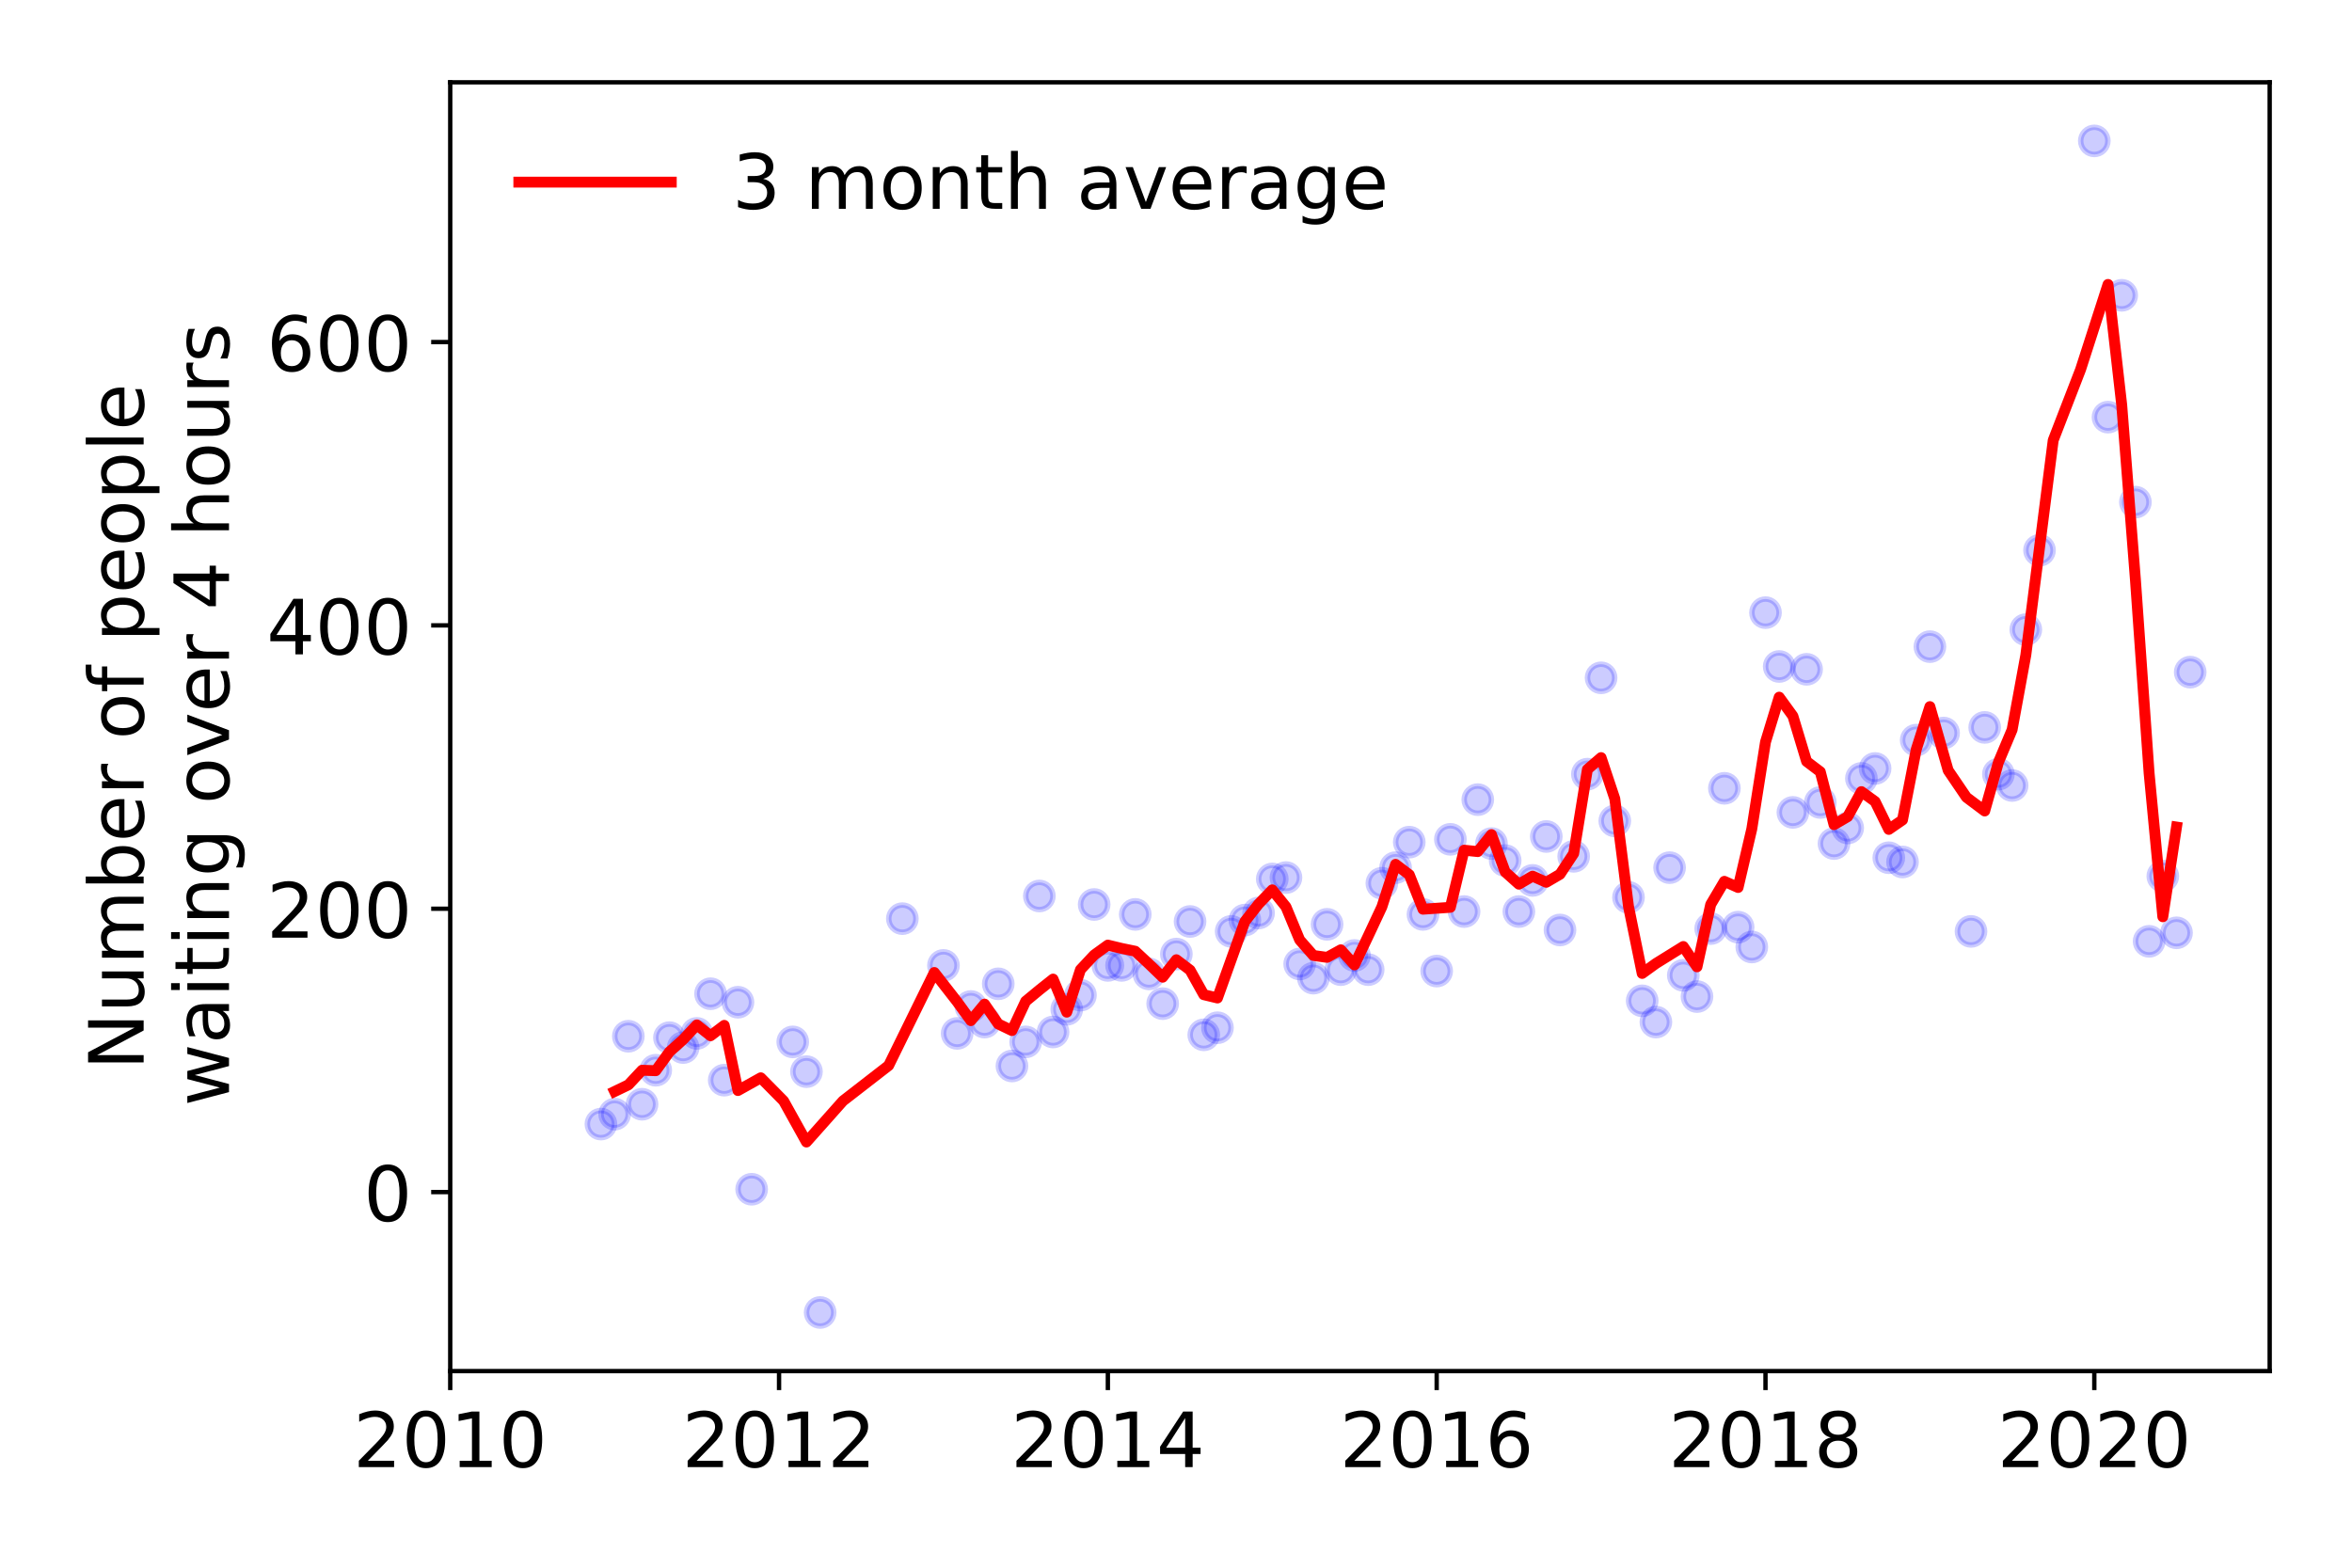 <?xml version="1.0" encoding="utf-8" standalone="no"?>
<!DOCTYPE svg PUBLIC "-//W3C//DTD SVG 1.1//EN"
  "http://www.w3.org/Graphics/SVG/1.1/DTD/svg11.dtd">
<!-- Created with matplotlib (https://matplotlib.org/) -->
<svg height="288pt" version="1.1" viewBox="0 0 432 288" width="432pt" xmlns="http://www.w3.org/2000/svg" xmlns:xlink="http://www.w3.org/1999/xlink">
 <defs>
  <style type="text/css">
*{stroke-linecap:butt;stroke-linejoin:round;}
  </style>
 </defs>
 <g id="figure_1">
  <g id="patch_1">
   <path d="M 0 288 
L 432 288 
L 432 0 
L 0 0 
z
" style="fill:#ffffff;"/>
  </g>
  <g id="axes_1">
   <g id="patch_2">
    <path d="M 82.695 251.88 
L 416.88 251.88 
L 416.88 15.12 
L 82.695 15.12 
z
" style="fill:#ffffff;"/>
   </g>
   <g id="matplotlib.axis_1">
    <g id="xtick_1">
     <g id="line2d_1">
      <defs>
       <path d="M 0 0 
L 0 3.5 
" id="m45a07700ec" style="stroke:#000000;stroke-width:0.8;"/>
      </defs>
      <g>
       <use style="stroke:#000000;stroke-width:0.8;" x="82.695" xlink:href="#m45a07700ec" y="251.88"/>
      </g>
     </g>
     <g id="text_1">
      <!-- 2010 -->
      <defs>
       <path d="M 19.188 8.297 
L 53.609 8.297 
L 53.609 0 
L 7.328 0 
L 7.328 8.297 
Q 12.938 14.109 22.625 23.891 
Q 32.328 33.688 34.812 36.531 
Q 39.547 41.844 41.422 45.531 
Q 43.312 49.219 43.312 52.781 
Q 43.312 58.594 39.234 62.25 
Q 35.156 65.922 28.609 65.922 
Q 23.969 65.922 18.812 64.312 
Q 13.672 62.703 7.812 59.422 
L 7.812 69.391 
Q 13.766 71.781 18.938 73 
Q 24.125 74.219 28.422 74.219 
Q 39.75 74.219 46.484 68.547 
Q 53.219 62.891 53.219 53.422 
Q 53.219 48.922 51.531 44.891 
Q 49.859 40.875 45.406 35.406 
Q 44.188 33.984 37.641 27.219 
Q 31.109 20.453 19.188 8.297 
z
" id="DejaVuSans-50"/>
       <path d="M 31.781 66.406 
Q 24.172 66.406 20.328 58.906 
Q 16.5 51.422 16.5 36.375 
Q 16.5 21.391 20.328 13.891 
Q 24.172 6.391 31.781 6.391 
Q 39.453 6.391 43.281 13.891 
Q 47.125 21.391 47.125 36.375 
Q 47.125 51.422 43.281 58.906 
Q 39.453 66.406 31.781 66.406 
z
M 31.781 74.219 
Q 44.047 74.219 50.516 64.516 
Q 56.984 54.828 56.984 36.375 
Q 56.984 17.969 50.516 8.266 
Q 44.047 -1.422 31.781 -1.422 
Q 19.531 -1.422 13.062 8.266 
Q 6.594 17.969 6.594 36.375 
Q 6.594 54.828 13.062 64.516 
Q 19.531 74.219 31.781 74.219 
z
" id="DejaVuSans-48"/>
       <path d="M 12.406 8.297 
L 28.516 8.297 
L 28.516 63.922 
L 10.984 60.406 
L 10.984 69.391 
L 28.422 72.906 
L 38.281 72.906 
L 38.281 8.297 
L 54.391 8.297 
L 54.391 0 
L 12.406 0 
z
" id="DejaVuSans-49"/>
      </defs>
      <g transform="translate(64.88 269.518)scale(0.14 -0.14)">
       <use xlink:href="#DejaVuSans-50"/>
       <use x="63.623" xlink:href="#DejaVuSans-48"/>
       <use x="127.246" xlink:href="#DejaVuSans-49"/>
       <use x="190.869" xlink:href="#DejaVuSans-48"/>
      </g>
     </g>
    </g>
    <g id="xtick_2">
     <g id="line2d_2">
      <g>
       <use style="stroke:#000000;stroke-width:0.8;" x="143.09" xlink:href="#m45a07700ec" y="251.88"/>
      </g>
     </g>
     <g id="text_2">
      <!-- 2012 -->
      <g transform="translate(125.275 269.518)scale(0.14 -0.14)">
       <use xlink:href="#DejaVuSans-50"/>
       <use x="63.623" xlink:href="#DejaVuSans-48"/>
       <use x="127.246" xlink:href="#DejaVuSans-49"/>
       <use x="190.869" xlink:href="#DejaVuSans-50"/>
      </g>
     </g>
    </g>
    <g id="xtick_3">
     <g id="line2d_3">
      <g>
       <use style="stroke:#000000;stroke-width:0.8;" x="203.485" xlink:href="#m45a07700ec" y="251.88"/>
      </g>
     </g>
     <g id="text_3">
      <!-- 2014 -->
      <defs>
       <path d="M 37.797 64.312 
L 12.891 25.391 
L 37.797 25.391 
z
M 35.203 72.906 
L 47.609 72.906 
L 47.609 25.391 
L 58.016 25.391 
L 58.016 17.188 
L 47.609 17.188 
L 47.609 0 
L 37.797 0 
L 37.797 17.188 
L 4.891 17.188 
L 4.891 26.703 
z
" id="DejaVuSans-52"/>
      </defs>
      <g transform="translate(185.67 269.518)scale(0.14 -0.14)">
       <use xlink:href="#DejaVuSans-50"/>
       <use x="63.623" xlink:href="#DejaVuSans-48"/>
       <use x="127.246" xlink:href="#DejaVuSans-49"/>
       <use x="190.869" xlink:href="#DejaVuSans-52"/>
      </g>
     </g>
    </g>
    <g id="xtick_4">
     <g id="line2d_4">
      <g>
       <use style="stroke:#000000;stroke-width:0.8;" x="263.88" xlink:href="#m45a07700ec" y="251.88"/>
      </g>
     </g>
     <g id="text_4">
      <!-- 2016 -->
      <defs>
       <path d="M 33.016 40.375 
Q 26.375 40.375 22.484 35.828 
Q 18.609 31.297 18.609 23.391 
Q 18.609 15.531 22.484 10.953 
Q 26.375 6.391 33.016 6.391 
Q 39.656 6.391 43.531 10.953 
Q 47.406 15.531 47.406 23.391 
Q 47.406 31.297 43.531 35.828 
Q 39.656 40.375 33.016 40.375 
z
M 52.594 71.297 
L 52.594 62.312 
Q 48.875 64.062 45.094 64.984 
Q 41.312 65.922 37.594 65.922 
Q 27.828 65.922 22.672 59.328 
Q 17.531 52.734 16.797 39.406 
Q 19.672 43.656 24.016 45.922 
Q 28.375 48.188 33.594 48.188 
Q 44.578 48.188 50.953 41.516 
Q 57.328 34.859 57.328 23.391 
Q 57.328 12.156 50.688 5.359 
Q 44.047 -1.422 33.016 -1.422 
Q 20.359 -1.422 13.672 8.266 
Q 6.984 17.969 6.984 36.375 
Q 6.984 53.656 15.188 63.938 
Q 23.391 74.219 37.203 74.219 
Q 40.922 74.219 44.703 73.484 
Q 48.484 72.75 52.594 71.297 
z
" id="DejaVuSans-54"/>
      </defs>
      <g transform="translate(246.065 269.518)scale(0.14 -0.14)">
       <use xlink:href="#DejaVuSans-50"/>
       <use x="63.623" xlink:href="#DejaVuSans-48"/>
       <use x="127.246" xlink:href="#DejaVuSans-49"/>
       <use x="190.869" xlink:href="#DejaVuSans-54"/>
      </g>
     </g>
    </g>
    <g id="xtick_5">
     <g id="line2d_5">
      <g>
       <use style="stroke:#000000;stroke-width:0.8;" x="324.275" xlink:href="#m45a07700ec" y="251.88"/>
      </g>
     </g>
     <g id="text_5">
      <!-- 2018 -->
      <defs>
       <path d="M 31.781 34.625 
Q 24.75 34.625 20.719 30.859 
Q 16.703 27.094 16.703 20.516 
Q 16.703 13.922 20.719 10.156 
Q 24.75 6.391 31.781 6.391 
Q 38.812 6.391 42.859 10.172 
Q 46.922 13.969 46.922 20.516 
Q 46.922 27.094 42.891 30.859 
Q 38.875 34.625 31.781 34.625 
z
M 21.922 38.812 
Q 15.578 40.375 12.031 44.719 
Q 8.5 49.078 8.5 55.328 
Q 8.5 64.062 14.719 69.141 
Q 20.953 74.219 31.781 74.219 
Q 42.672 74.219 48.875 69.141 
Q 55.078 64.062 55.078 55.328 
Q 55.078 49.078 51.531 44.719 
Q 48 40.375 41.703 38.812 
Q 48.828 37.156 52.797 32.312 
Q 56.781 27.484 56.781 20.516 
Q 56.781 9.906 50.312 4.234 
Q 43.844 -1.422 31.781 -1.422 
Q 19.734 -1.422 13.25 4.234 
Q 6.781 9.906 6.781 20.516 
Q 6.781 27.484 10.781 32.312 
Q 14.797 37.156 21.922 38.812 
z
M 18.312 54.391 
Q 18.312 48.734 21.844 45.562 
Q 25.391 42.391 31.781 42.391 
Q 38.141 42.391 41.719 45.562 
Q 45.312 48.734 45.312 54.391 
Q 45.312 60.062 41.719 63.234 
Q 38.141 66.406 31.781 66.406 
Q 25.391 66.406 21.844 63.234 
Q 18.312 60.062 18.312 54.391 
z
" id="DejaVuSans-56"/>
      </defs>
      <g transform="translate(306.46 269.518)scale(0.14 -0.14)">
       <use xlink:href="#DejaVuSans-50"/>
       <use x="63.623" xlink:href="#DejaVuSans-48"/>
       <use x="127.246" xlink:href="#DejaVuSans-49"/>
       <use x="190.869" xlink:href="#DejaVuSans-56"/>
      </g>
     </g>
    </g>
    <g id="xtick_6">
     <g id="line2d_6">
      <g>
       <use style="stroke:#000000;stroke-width:0.8;" x="384.669" xlink:href="#m45a07700ec" y="251.88"/>
      </g>
     </g>
     <g id="text_6">
      <!-- 2020 -->
      <g transform="translate(366.854 269.518)scale(0.14 -0.14)">
       <use xlink:href="#DejaVuSans-50"/>
       <use x="63.623" xlink:href="#DejaVuSans-48"/>
       <use x="127.246" xlink:href="#DejaVuSans-50"/>
       <use x="190.869" xlink:href="#DejaVuSans-48"/>
      </g>
     </g>
    </g>
   </g>
   <g id="matplotlib.axis_2">
    <g id="ytick_1">
     <g id="line2d_7">
      <defs>
       <path d="M 0 0 
L -3.5 0 
" id="mf2aa84712b" style="stroke:#000000;stroke-width:0.8;"/>
      </defs>
      <g>
       <use style="stroke:#000000;stroke-width:0.8;" x="82.695" xlink:href="#mf2aa84712b" y="218.996"/>
      </g>
     </g>
     <g id="text_7">
      <!-- 0 -->
      <g transform="translate(66.787 224.315)scale(0.14 -0.14)">
       <use xlink:href="#DejaVuSans-48"/>
      </g>
     </g>
    </g>
    <g id="ytick_2">
     <g id="line2d_8">
      <g>
       <use style="stroke:#000000;stroke-width:0.8;" x="82.695" xlink:href="#mf2aa84712b" y="166.944"/>
      </g>
     </g>
     <g id="text_8">
      <!-- 200 -->
      <g transform="translate(48.972 172.263)scale(0.14 -0.14)">
       <use xlink:href="#DejaVuSans-50"/>
       <use x="63.623" xlink:href="#DejaVuSans-48"/>
       <use x="127.246" xlink:href="#DejaVuSans-48"/>
      </g>
     </g>
    </g>
    <g id="ytick_3">
     <g id="line2d_9">
      <g>
       <use style="stroke:#000000;stroke-width:0.8;" x="82.695" xlink:href="#mf2aa84712b" y="114.891"/>
      </g>
     </g>
     <g id="text_9">
      <!-- 400 -->
      <g transform="translate(48.972 120.21)scale(0.14 -0.14)">
       <use xlink:href="#DejaVuSans-52"/>
       <use x="63.623" xlink:href="#DejaVuSans-48"/>
       <use x="127.246" xlink:href="#DejaVuSans-48"/>
      </g>
     </g>
    </g>
    <g id="ytick_4">
     <g id="line2d_10">
      <g>
       <use style="stroke:#000000;stroke-width:0.8;" x="82.695" xlink:href="#mf2aa84712b" y="62.839"/>
      </g>
     </g>
     <g id="text_10">
      <!-- 600 -->
      <g transform="translate(48.972 68.158)scale(0.14 -0.14)">
       <use xlink:href="#DejaVuSans-54"/>
       <use x="63.623" xlink:href="#DejaVuSans-48"/>
       <use x="127.246" xlink:href="#DejaVuSans-48"/>
      </g>
     </g>
    </g>
    <g id="text_11">
     <!-- Number of people -->
     <defs>
      <path d="M 9.812 72.906 
L 23.094 72.906 
L 55.422 11.922 
L 55.422 72.906 
L 64.984 72.906 
L 64.984 0 
L 51.703 0 
L 19.391 60.984 
L 19.391 0 
L 9.812 0 
z
" id="DejaVuSans-78"/>
      <path d="M 8.5 21.578 
L 8.5 54.688 
L 17.484 54.688 
L 17.484 21.922 
Q 17.484 14.156 20.5 10.266 
Q 23.531 6.391 29.594 6.391 
Q 36.859 6.391 41.078 11.031 
Q 45.312 15.672 45.312 23.688 
L 45.312 54.688 
L 54.297 54.688 
L 54.297 0 
L 45.312 0 
L 45.312 8.406 
Q 42.047 3.422 37.719 1 
Q 33.406 -1.422 27.688 -1.422 
Q 18.266 -1.422 13.375 4.438 
Q 8.5 10.297 8.5 21.578 
z
M 31.109 56 
z
" id="DejaVuSans-117"/>
      <path d="M 52 44.188 
Q 55.375 50.25 60.062 53.125 
Q 64.75 56 71.094 56 
Q 79.641 56 84.281 50.016 
Q 88.922 44.047 88.922 33.016 
L 88.922 0 
L 79.891 0 
L 79.891 32.719 
Q 79.891 40.578 77.094 44.375 
Q 74.312 48.188 68.609 48.188 
Q 61.625 48.188 57.562 43.547 
Q 53.516 38.922 53.516 30.906 
L 53.516 0 
L 44.484 0 
L 44.484 32.719 
Q 44.484 40.625 41.703 44.406 
Q 38.922 48.188 33.109 48.188 
Q 26.219 48.188 22.156 43.531 
Q 18.109 38.875 18.109 30.906 
L 18.109 0 
L 9.078 0 
L 9.078 54.688 
L 18.109 54.688 
L 18.109 46.188 
Q 21.188 51.219 25.484 53.609 
Q 29.781 56 35.688 56 
Q 41.656 56 45.828 52.969 
Q 50 49.953 52 44.188 
z
" id="DejaVuSans-109"/>
      <path d="M 48.688 27.297 
Q 48.688 37.203 44.609 42.844 
Q 40.531 48.484 33.406 48.484 
Q 26.266 48.484 22.188 42.844 
Q 18.109 37.203 18.109 27.297 
Q 18.109 17.391 22.188 11.75 
Q 26.266 6.109 33.406 6.109 
Q 40.531 6.109 44.609 11.75 
Q 48.688 17.391 48.688 27.297 
z
M 18.109 46.391 
Q 20.953 51.266 25.266 53.625 
Q 29.594 56 35.594 56 
Q 45.562 56 51.781 48.094 
Q 58.016 40.188 58.016 27.297 
Q 58.016 14.406 51.781 6.484 
Q 45.562 -1.422 35.594 -1.422 
Q 29.594 -1.422 25.266 0.953 
Q 20.953 3.328 18.109 8.203 
L 18.109 0 
L 9.078 0 
L 9.078 75.984 
L 18.109 75.984 
z
" id="DejaVuSans-98"/>
      <path d="M 56.203 29.594 
L 56.203 25.203 
L 14.891 25.203 
Q 15.484 15.922 20.484 11.062 
Q 25.484 6.203 34.422 6.203 
Q 39.594 6.203 44.453 7.469 
Q 49.312 8.734 54.109 11.281 
L 54.109 2.781 
Q 49.266 0.734 44.188 -0.344 
Q 39.109 -1.422 33.891 -1.422 
Q 20.797 -1.422 13.156 6.188 
Q 5.516 13.812 5.516 26.812 
Q 5.516 40.234 12.766 48.109 
Q 20.016 56 32.328 56 
Q 43.359 56 49.781 48.891 
Q 56.203 41.797 56.203 29.594 
z
M 47.219 32.234 
Q 47.125 39.594 43.094 43.984 
Q 39.062 48.391 32.422 48.391 
Q 24.906 48.391 20.391 44.141 
Q 15.875 39.891 15.188 32.172 
z
" id="DejaVuSans-101"/>
      <path d="M 41.109 46.297 
Q 39.594 47.172 37.812 47.578 
Q 36.031 48 33.891 48 
Q 26.266 48 22.188 43.047 
Q 18.109 38.094 18.109 28.812 
L 18.109 0 
L 9.078 0 
L 9.078 54.688 
L 18.109 54.688 
L 18.109 46.188 
Q 20.953 51.172 25.484 53.578 
Q 30.031 56 36.531 56 
Q 37.453 56 38.578 55.875 
Q 39.703 55.766 41.062 55.516 
z
" id="DejaVuSans-114"/>
      <path id="DejaVuSans-32"/>
      <path d="M 30.609 48.391 
Q 23.391 48.391 19.188 42.75 
Q 14.984 37.109 14.984 27.297 
Q 14.984 17.484 19.156 11.844 
Q 23.344 6.203 30.609 6.203 
Q 37.797 6.203 41.984 11.859 
Q 46.188 17.531 46.188 27.297 
Q 46.188 37.016 41.984 42.703 
Q 37.797 48.391 30.609 48.391 
z
M 30.609 56 
Q 42.328 56 49.016 48.375 
Q 55.719 40.766 55.719 27.297 
Q 55.719 13.875 49.016 6.219 
Q 42.328 -1.422 30.609 -1.422 
Q 18.844 -1.422 12.172 6.219 
Q 5.516 13.875 5.516 27.297 
Q 5.516 40.766 12.172 48.375 
Q 18.844 56 30.609 56 
z
" id="DejaVuSans-111"/>
      <path d="M 37.109 75.984 
L 37.109 68.5 
L 28.516 68.5 
Q 23.688 68.5 21.797 66.547 
Q 19.922 64.594 19.922 59.516 
L 19.922 54.688 
L 34.719 54.688 
L 34.719 47.703 
L 19.922 47.703 
L 19.922 0 
L 10.891 0 
L 10.891 47.703 
L 2.297 47.703 
L 2.297 54.688 
L 10.891 54.688 
L 10.891 58.5 
Q 10.891 67.625 15.141 71.797 
Q 19.391 75.984 28.609 75.984 
z
" id="DejaVuSans-102"/>
      <path d="M 18.109 8.203 
L 18.109 -20.797 
L 9.078 -20.797 
L 9.078 54.688 
L 18.109 54.688 
L 18.109 46.391 
Q 20.953 51.266 25.266 53.625 
Q 29.594 56 35.594 56 
Q 45.562 56 51.781 48.094 
Q 58.016 40.188 58.016 27.297 
Q 58.016 14.406 51.781 6.484 
Q 45.562 -1.422 35.594 -1.422 
Q 29.594 -1.422 25.266 0.953 
Q 20.953 3.328 18.109 8.203 
z
M 48.688 27.297 
Q 48.688 37.203 44.609 42.844 
Q 40.531 48.484 33.406 48.484 
Q 26.266 48.484 22.188 42.844 
Q 18.109 37.203 18.109 27.297 
Q 18.109 17.391 22.188 11.75 
Q 26.266 6.109 33.406 6.109 
Q 40.531 6.109 44.609 11.75 
Q 48.688 17.391 48.688 27.297 
z
" id="DejaVuSans-112"/>
      <path d="M 9.422 75.984 
L 18.406 75.984 
L 18.406 0 
L 9.422 0 
z
" id="DejaVuSans-108"/>
     </defs>
     <g transform="translate(26.384 196.547)rotate(-90)scale(0.14 -0.14)">
      <use xlink:href="#DejaVuSans-78"/>
      <use x="74.805" xlink:href="#DejaVuSans-117"/>
      <use x="138.184" xlink:href="#DejaVuSans-109"/>
      <use x="235.596" xlink:href="#DejaVuSans-98"/>
      <use x="299.072" xlink:href="#DejaVuSans-101"/>
      <use x="360.596" xlink:href="#DejaVuSans-114"/>
      <use x="401.709" xlink:href="#DejaVuSans-32"/>
      <use x="433.496" xlink:href="#DejaVuSans-111"/>
      <use x="494.678" xlink:href="#DejaVuSans-102"/>
      <use x="529.883" xlink:href="#DejaVuSans-32"/>
      <use x="561.67" xlink:href="#DejaVuSans-112"/>
      <use x="625.146" xlink:href="#DejaVuSans-101"/>
      <use x="686.67" xlink:href="#DejaVuSans-111"/>
      <use x="747.852" xlink:href="#DejaVuSans-112"/>
      <use x="811.328" xlink:href="#DejaVuSans-108"/>
      <use x="839.111" xlink:href="#DejaVuSans-101"/>
     </g>
     <!--  waiting over 4 hours -->
     <defs>
      <path d="M 4.203 54.688 
L 13.188 54.688 
L 24.422 12.016 
L 35.594 54.688 
L 46.188 54.688 
L 57.422 12.016 
L 68.609 54.688 
L 77.594 54.688 
L 63.281 0 
L 52.688 0 
L 40.922 44.828 
L 29.109 0 
L 18.5 0 
z
" id="DejaVuSans-119"/>
      <path d="M 34.281 27.484 
Q 23.391 27.484 19.188 25 
Q 14.984 22.516 14.984 16.5 
Q 14.984 11.719 18.141 8.906 
Q 21.297 6.109 26.703 6.109 
Q 34.188 6.109 38.703 11.406 
Q 43.219 16.703 43.219 25.484 
L 43.219 27.484 
z
M 52.203 31.203 
L 52.203 0 
L 43.219 0 
L 43.219 8.297 
Q 40.141 3.328 35.547 0.953 
Q 30.953 -1.422 24.312 -1.422 
Q 15.922 -1.422 10.953 3.297 
Q 6 8.016 6 15.922 
Q 6 25.141 12.172 29.828 
Q 18.359 34.516 30.609 34.516 
L 43.219 34.516 
L 43.219 35.406 
Q 43.219 41.609 39.141 45 
Q 35.062 48.391 27.688 48.391 
Q 23 48.391 18.547 47.266 
Q 14.109 46.141 10.016 43.891 
L 10.016 52.203 
Q 14.938 54.109 19.578 55.047 
Q 24.219 56 28.609 56 
Q 40.484 56 46.344 49.844 
Q 52.203 43.703 52.203 31.203 
z
" id="DejaVuSans-97"/>
      <path d="M 9.422 54.688 
L 18.406 54.688 
L 18.406 0 
L 9.422 0 
z
M 9.422 75.984 
L 18.406 75.984 
L 18.406 64.594 
L 9.422 64.594 
z
" id="DejaVuSans-105"/>
      <path d="M 18.312 70.219 
L 18.312 54.688 
L 36.812 54.688 
L 36.812 47.703 
L 18.312 47.703 
L 18.312 18.016 
Q 18.312 11.328 20.141 9.422 
Q 21.969 7.516 27.594 7.516 
L 36.812 7.516 
L 36.812 0 
L 27.594 0 
Q 17.188 0 13.234 3.875 
Q 9.281 7.766 9.281 18.016 
L 9.281 47.703 
L 2.688 47.703 
L 2.688 54.688 
L 9.281 54.688 
L 9.281 70.219 
z
" id="DejaVuSans-116"/>
      <path d="M 54.891 33.016 
L 54.891 0 
L 45.906 0 
L 45.906 32.719 
Q 45.906 40.484 42.875 44.328 
Q 39.844 48.188 33.797 48.188 
Q 26.516 48.188 22.312 43.547 
Q 18.109 38.922 18.109 30.906 
L 18.109 0 
L 9.078 0 
L 9.078 54.688 
L 18.109 54.688 
L 18.109 46.188 
Q 21.344 51.125 25.703 53.562 
Q 30.078 56 35.797 56 
Q 45.219 56 50.047 50.172 
Q 54.891 44.344 54.891 33.016 
z
" id="DejaVuSans-110"/>
      <path d="M 45.406 27.984 
Q 45.406 37.75 41.375 43.109 
Q 37.359 48.484 30.078 48.484 
Q 22.859 48.484 18.828 43.109 
Q 14.797 37.75 14.797 27.984 
Q 14.797 18.266 18.828 12.891 
Q 22.859 7.516 30.078 7.516 
Q 37.359 7.516 41.375 12.891 
Q 45.406 18.266 45.406 27.984 
z
M 54.391 6.781 
Q 54.391 -7.172 48.188 -13.984 
Q 42 -20.797 29.203 -20.797 
Q 24.469 -20.797 20.266 -20.094 
Q 16.062 -19.391 12.109 -17.922 
L 12.109 -9.188 
Q 16.062 -11.328 19.922 -12.344 
Q 23.781 -13.375 27.781 -13.375 
Q 36.625 -13.375 41.016 -8.766 
Q 45.406 -4.156 45.406 5.172 
L 45.406 9.625 
Q 42.625 4.781 38.281 2.391 
Q 33.938 0 27.875 0 
Q 17.828 0 11.672 7.656 
Q 5.516 15.328 5.516 27.984 
Q 5.516 40.672 11.672 48.328 
Q 17.828 56 27.875 56 
Q 33.938 56 38.281 53.609 
Q 42.625 51.219 45.406 46.391 
L 45.406 54.688 
L 54.391 54.688 
z
" id="DejaVuSans-103"/>
      <path d="M 2.984 54.688 
L 12.5 54.688 
L 29.594 8.797 
L 46.688 54.688 
L 56.203 54.688 
L 35.688 0 
L 23.484 0 
z
" id="DejaVuSans-118"/>
      <path d="M 54.891 33.016 
L 54.891 0 
L 45.906 0 
L 45.906 32.719 
Q 45.906 40.484 42.875 44.328 
Q 39.844 48.188 33.797 48.188 
Q 26.516 48.188 22.312 43.547 
Q 18.109 38.922 18.109 30.906 
L 18.109 0 
L 9.078 0 
L 9.078 75.984 
L 18.109 75.984 
L 18.109 46.188 
Q 21.344 51.125 25.703 53.562 
Q 30.078 56 35.797 56 
Q 45.219 56 50.047 50.172 
Q 54.891 44.344 54.891 33.016 
z
" id="DejaVuSans-104"/>
      <path d="M 44.281 53.078 
L 44.281 44.578 
Q 40.484 46.531 36.375 47.5 
Q 32.281 48.484 27.875 48.484 
Q 21.188 48.484 17.844 46.438 
Q 14.5 44.391 14.5 40.281 
Q 14.5 37.156 16.891 35.375 
Q 19.281 33.594 26.516 31.984 
L 29.594 31.297 
Q 39.156 29.25 43.188 25.516 
Q 47.219 21.781 47.219 15.094 
Q 47.219 7.469 41.188 3.016 
Q 35.156 -1.422 24.609 -1.422 
Q 20.219 -1.422 15.453 -0.562 
Q 10.688 0.297 5.422 2 
L 5.422 11.281 
Q 10.406 8.688 15.234 7.391 
Q 20.062 6.109 24.812 6.109 
Q 31.156 6.109 34.562 8.281 
Q 37.984 10.453 37.984 14.406 
Q 37.984 18.062 35.516 20.016 
Q 33.062 21.969 24.703 23.781 
L 21.578 24.516 
Q 13.234 26.266 9.516 29.906 
Q 5.812 33.547 5.812 39.891 
Q 5.812 47.609 11.281 51.797 
Q 16.75 56 26.812 56 
Q 31.781 56 36.172 55.266 
Q 40.578 54.547 44.281 53.078 
z
" id="DejaVuSans-115"/>
     </defs>
     <g transform="translate(42.061 207.672)rotate(-90)scale(0.14 -0.14)">
      <use xlink:href="#DejaVuSans-32"/>
      <use x="31.787" xlink:href="#DejaVuSans-119"/>
      <use x="113.574" xlink:href="#DejaVuSans-97"/>
      <use x="174.854" xlink:href="#DejaVuSans-105"/>
      <use x="202.637" xlink:href="#DejaVuSans-116"/>
      <use x="241.846" xlink:href="#DejaVuSans-105"/>
      <use x="269.629" xlink:href="#DejaVuSans-110"/>
      <use x="333.008" xlink:href="#DejaVuSans-103"/>
      <use x="396.484" xlink:href="#DejaVuSans-32"/>
      <use x="428.271" xlink:href="#DejaVuSans-111"/>
      <use x="489.453" xlink:href="#DejaVuSans-118"/>
      <use x="548.633" xlink:href="#DejaVuSans-101"/>
      <use x="610.156" xlink:href="#DejaVuSans-114"/>
      <use x="651.27" xlink:href="#DejaVuSans-32"/>
      <use x="683.057" xlink:href="#DejaVuSans-52"/>
      <use x="746.68" xlink:href="#DejaVuSans-32"/>
      <use x="778.467" xlink:href="#DejaVuSans-104"/>
      <use x="841.846" xlink:href="#DejaVuSans-111"/>
      <use x="903.027" xlink:href="#DejaVuSans-117"/>
      <use x="966.406" xlink:href="#DejaVuSans-114"/>
      <use x="1007.52" xlink:href="#DejaVuSans-115"/>
     </g>
    </g>
   </g>
   <g id="line2d_11">
    <defs>
     <path d="M 0 2.5 
C 0.663 2.5 1.299 2.237 1.768 1.768 
C 2.237 1.299 2.5 0.663 2.5 0 
C 2.5 -0.663 2.237 -1.299 1.768 -1.768 
C 1.299 -2.237 0.663 -2.5 0 -2.5 
C -0.663 -2.5 -1.299 -2.237 -1.768 -1.768 
C -2.237 -1.299 -2.5 -0.663 -2.5 0 
C -2.5 0.663 -2.237 1.299 -1.768 1.768 
C -1.299 2.237 -0.663 2.5 0 2.5 
z
" id="mcaab001954" style="stroke:#0000ff;stroke-opacity:0.2;"/>
    </defs>
    <g clip-path="url(#pfabae6435c)">
     <use style="fill:#0000ff;fill-opacity:0.2;stroke:#0000ff;stroke-opacity:0.2;" x="402.285" xlink:href="#mcaab001954" y="123.48"/>
     <use style="fill:#0000ff;fill-opacity:0.2;stroke:#0000ff;stroke-opacity:0.2;" x="399.768" xlink:href="#mcaab001954" y="171.368"/>
     <use style="fill:#0000ff;fill-opacity:0.2;stroke:#0000ff;stroke-opacity:0.2;" x="397.252" xlink:href="#mcaab001954" y="160.958"/>
     <use style="fill:#0000ff;fill-opacity:0.2;stroke:#0000ff;stroke-opacity:0.2;" x="394.735" xlink:href="#mcaab001954" y="172.93"/>
     <use style="fill:#0000ff;fill-opacity:0.2;stroke:#0000ff;stroke-opacity:0.2;" x="392.219" xlink:href="#mcaab001954" y="92.249"/>
     <use style="fill:#0000ff;fill-opacity:0.2;stroke:#0000ff;stroke-opacity:0.2;" x="389.702" xlink:href="#mcaab001954" y="54.25"/>
     <use style="fill:#0000ff;fill-opacity:0.2;stroke:#0000ff;stroke-opacity:0.2;" x="387.186" xlink:href="#mcaab001954" y="76.633"/>
     <use style="fill:#0000ff;fill-opacity:0.2;stroke:#0000ff;stroke-opacity:0.2;" x="384.669" xlink:href="#mcaab001954" y="25.882"/>
     <use style="fill:#0000ff;fill-opacity:0.2;stroke:#0000ff;stroke-opacity:0.2;" x="374.604" xlink:href="#mcaab001954" y="101.097"/>
     <use style="fill:#0000ff;fill-opacity:0.2;stroke:#0000ff;stroke-opacity:0.2;" x="372.087" xlink:href="#mcaab001954" y="115.672"/>
     <use style="fill:#0000ff;fill-opacity:0.2;stroke:#0000ff;stroke-opacity:0.2;" x="369.571" xlink:href="#mcaab001954" y="144.301"/>
     <use style="fill:#0000ff;fill-opacity:0.2;stroke:#0000ff;stroke-opacity:0.2;" x="367.054" xlink:href="#mcaab001954" y="142.219"/>
     <use style="fill:#0000ff;fill-opacity:0.2;stroke:#0000ff;stroke-opacity:0.2;" x="364.538" xlink:href="#mcaab001954" y="133.63"/>
     <use style="fill:#0000ff;fill-opacity:0.2;stroke:#0000ff;stroke-opacity:0.2;" x="362.021" xlink:href="#mcaab001954" y="171.108"/>
     <use style="fill:#0000ff;fill-opacity:0.2;stroke:#0000ff;stroke-opacity:0.2;" x="356.988" xlink:href="#mcaab001954" y="134.671"/>
     <use style="fill:#0000ff;fill-opacity:0.2;stroke:#0000ff;stroke-opacity:0.2;" x="354.472" xlink:href="#mcaab001954" y="118.795"/>
     <use style="fill:#0000ff;fill-opacity:0.2;stroke:#0000ff;stroke-opacity:0.2;" x="351.956" xlink:href="#mcaab001954" y="135.972"/>
     <use style="fill:#0000ff;fill-opacity:0.2;stroke:#0000ff;stroke-opacity:0.2;" x="349.439" xlink:href="#mcaab001954" y="158.355"/>
     <use style="fill:#0000ff;fill-opacity:0.2;stroke:#0000ff;stroke-opacity:0.2;" x="346.923" xlink:href="#mcaab001954" y="157.574"/>
     <use style="fill:#0000ff;fill-opacity:0.2;stroke:#0000ff;stroke-opacity:0.2;" x="344.406" xlink:href="#mcaab001954" y="141.178"/>
     <use style="fill:#0000ff;fill-opacity:0.2;stroke:#0000ff;stroke-opacity:0.2;" x="341.89" xlink:href="#mcaab001954" y="143"/>
     <use style="fill:#0000ff;fill-opacity:0.2;stroke:#0000ff;stroke-opacity:0.2;" x="339.373" xlink:href="#mcaab001954" y="152.109"/>
     <use style="fill:#0000ff;fill-opacity:0.2;stroke:#0000ff;stroke-opacity:0.2;" x="336.857" xlink:href="#mcaab001954" y="154.972"/>
     <use style="fill:#0000ff;fill-opacity:0.2;stroke:#0000ff;stroke-opacity:0.2;" x="334.34" xlink:href="#mcaab001954" y="147.424"/>
     <use style="fill:#0000ff;fill-opacity:0.2;stroke:#0000ff;stroke-opacity:0.2;" x="331.824" xlink:href="#mcaab001954" y="122.959"/>
     <use style="fill:#0000ff;fill-opacity:0.2;stroke:#0000ff;stroke-opacity:0.2;" x="329.307" xlink:href="#mcaab001954" y="149.246"/>
     <use style="fill:#0000ff;fill-opacity:0.2;stroke:#0000ff;stroke-opacity:0.2;" x="326.791" xlink:href="#mcaab001954" y="122.439"/>
     <use style="fill:#0000ff;fill-opacity:0.2;stroke:#0000ff;stroke-opacity:0.2;" x="324.275" xlink:href="#mcaab001954" y="112.549"/>
     <use style="fill:#0000ff;fill-opacity:0.2;stroke:#0000ff;stroke-opacity:0.2;" x="321.758" xlink:href="#mcaab001954" y="173.971"/>
     <use style="fill:#0000ff;fill-opacity:0.2;stroke:#0000ff;stroke-opacity:0.2;" x="319.242" xlink:href="#mcaab001954" y="170.327"/>
     <use style="fill:#0000ff;fill-opacity:0.2;stroke:#0000ff;stroke-opacity:0.2;" x="316.725" xlink:href="#mcaab001954" y="144.821"/>
     <use style="fill:#0000ff;fill-opacity:0.2;stroke:#0000ff;stroke-opacity:0.2;" x="314.209" xlink:href="#mcaab001954" y="170.587"/>
     <use style="fill:#0000ff;fill-opacity:0.2;stroke:#0000ff;stroke-opacity:0.2;" x="311.692" xlink:href="#mcaab001954" y="183.08"/>
     <use style="fill:#0000ff;fill-opacity:0.2;stroke:#0000ff;stroke-opacity:0.2;" x="309.176" xlink:href="#mcaab001954" y="179.176"/>
     <use style="fill:#0000ff;fill-opacity:0.2;stroke:#0000ff;stroke-opacity:0.2;" x="306.659" xlink:href="#mcaab001954" y="159.396"/>
     <use style="fill:#0000ff;fill-opacity:0.2;stroke:#0000ff;stroke-opacity:0.2;" x="304.143" xlink:href="#mcaab001954" y="187.765"/>
     <use style="fill:#0000ff;fill-opacity:0.2;stroke:#0000ff;stroke-opacity:0.2;" x="301.626" xlink:href="#mcaab001954" y="183.861"/>
     <use style="fill:#0000ff;fill-opacity:0.2;stroke:#0000ff;stroke-opacity:0.2;" x="299.11" xlink:href="#mcaab001954" y="164.862"/>
     <use style="fill:#0000ff;fill-opacity:0.2;stroke:#0000ff;stroke-opacity:0.2;" x="296.594" xlink:href="#mcaab001954" y="150.807"/>
     <use style="fill:#0000ff;fill-opacity:0.2;stroke:#0000ff;stroke-opacity:0.2;" x="294.077" xlink:href="#mcaab001954" y="124.521"/>
     <use style="fill:#0000ff;fill-opacity:0.2;stroke:#0000ff;stroke-opacity:0.2;" x="291.561" xlink:href="#mcaab001954" y="142.219"/>
     <use style="fill:#0000ff;fill-opacity:0.2;stroke:#0000ff;stroke-opacity:0.2;" x="289.044" xlink:href="#mcaab001954" y="157.314"/>
     <use style="fill:#0000ff;fill-opacity:0.2;stroke:#0000ff;stroke-opacity:0.2;" x="286.528" xlink:href="#mcaab001954" y="170.848"/>
     <use style="fill:#0000ff;fill-opacity:0.2;stroke:#0000ff;stroke-opacity:0.2;" x="284.011" xlink:href="#mcaab001954" y="153.67"/>
     <use style="fill:#0000ff;fill-opacity:0.2;stroke:#0000ff;stroke-opacity:0.2;" x="281.495" xlink:href="#mcaab001954" y="161.738"/>
     <use style="fill:#0000ff;fill-opacity:0.2;stroke:#0000ff;stroke-opacity:0.2;" x="278.978" xlink:href="#mcaab001954" y="167.464"/>
     <use style="fill:#0000ff;fill-opacity:0.2;stroke:#0000ff;stroke-opacity:0.2;" x="276.462" xlink:href="#mcaab001954" y="158.095"/>
     <use style="fill:#0000ff;fill-opacity:0.2;stroke:#0000ff;stroke-opacity:0.2;" x="273.945" xlink:href="#mcaab001954" y="154.972"/>
     <use style="fill:#0000ff;fill-opacity:0.2;stroke:#0000ff;stroke-opacity:0.2;" x="271.429" xlink:href="#mcaab001954" y="146.903"/>
     <use style="fill:#0000ff;fill-opacity:0.2;stroke:#0000ff;stroke-opacity:0.2;" x="268.913" xlink:href="#mcaab001954" y="167.464"/>
     <use style="fill:#0000ff;fill-opacity:0.2;stroke:#0000ff;stroke-opacity:0.2;" x="266.396" xlink:href="#mcaab001954" y="154.191"/>
     <use style="fill:#0000ff;fill-opacity:0.2;stroke:#0000ff;stroke-opacity:0.2;" x="263.88" xlink:href="#mcaab001954" y="178.395"/>
     <use style="fill:#0000ff;fill-opacity:0.2;stroke:#0000ff;stroke-opacity:0.2;" x="261.363" xlink:href="#mcaab001954" y="167.985"/>
     <use style="fill:#0000ff;fill-opacity:0.2;stroke:#0000ff;stroke-opacity:0.2;" x="258.847" xlink:href="#mcaab001954" y="154.711"/>
     <use style="fill:#0000ff;fill-opacity:0.2;stroke:#0000ff;stroke-opacity:0.2;" x="256.33" xlink:href="#mcaab001954" y="159.396"/>
     <use style="fill:#0000ff;fill-opacity:0.2;stroke:#0000ff;stroke-opacity:0.2;" x="253.814" xlink:href="#mcaab001954" y="162.259"/>
     <use style="fill:#0000ff;fill-opacity:0.2;stroke:#0000ff;stroke-opacity:0.2;" x="251.297" xlink:href="#mcaab001954" y="178.135"/>
     <use style="fill:#0000ff;fill-opacity:0.2;stroke:#0000ff;stroke-opacity:0.2;" x="248.781" xlink:href="#mcaab001954" y="175.532"/>
     <use style="fill:#0000ff;fill-opacity:0.2;stroke:#0000ff;stroke-opacity:0.2;" x="246.264" xlink:href="#mcaab001954" y="178.135"/>
     <use style="fill:#0000ff;fill-opacity:0.2;stroke:#0000ff;stroke-opacity:0.2;" x="243.748" xlink:href="#mcaab001954" y="169.806"/>
     <use style="fill:#0000ff;fill-opacity:0.2;stroke:#0000ff;stroke-opacity:0.2;" x="241.232" xlink:href="#mcaab001954" y="179.696"/>
     <use style="fill:#0000ff;fill-opacity:0.2;stroke:#0000ff;stroke-opacity:0.2;" x="238.715" xlink:href="#mcaab001954" y="177.094"/>
     <use style="fill:#0000ff;fill-opacity:0.2;stroke:#0000ff;stroke-opacity:0.2;" x="236.199" xlink:href="#mcaab001954" y="161.218"/>
     <use style="fill:#0000ff;fill-opacity:0.2;stroke:#0000ff;stroke-opacity:0.2;" x="233.682" xlink:href="#mcaab001954" y="161.478"/>
     <use style="fill:#0000ff;fill-opacity:0.2;stroke:#0000ff;stroke-opacity:0.2;" x="231.166" xlink:href="#mcaab001954" y="167.724"/>
     <use style="fill:#0000ff;fill-opacity:0.2;stroke:#0000ff;stroke-opacity:0.2;" x="228.649" xlink:href="#mcaab001954" y="169.026"/>
     <use style="fill:#0000ff;fill-opacity:0.2;stroke:#0000ff;stroke-opacity:0.2;" x="226.133" xlink:href="#mcaab001954" y="171.108"/>
     <use style="fill:#0000ff;fill-opacity:0.2;stroke:#0000ff;stroke-opacity:0.2;" x="223.616" xlink:href="#mcaab001954" y="188.806"/>
     <use style="fill:#0000ff;fill-opacity:0.2;stroke:#0000ff;stroke-opacity:0.2;" x="221.1" xlink:href="#mcaab001954" y="190.107"/>
     <use style="fill:#0000ff;fill-opacity:0.2;stroke:#0000ff;stroke-opacity:0.2;" x="218.583" xlink:href="#mcaab001954" y="169.286"/>
     <use style="fill:#0000ff;fill-opacity:0.2;stroke:#0000ff;stroke-opacity:0.2;" x="216.067" xlink:href="#mcaab001954" y="175.272"/>
     <use style="fill:#0000ff;fill-opacity:0.2;stroke:#0000ff;stroke-opacity:0.2;" x="213.551" xlink:href="#mcaab001954" y="184.381"/>
     <use style="fill:#0000ff;fill-opacity:0.2;stroke:#0000ff;stroke-opacity:0.2;" x="211.034" xlink:href="#mcaab001954" y="178.916"/>
     <use style="fill:#0000ff;fill-opacity:0.2;stroke:#0000ff;stroke-opacity:0.2;" x="208.518" xlink:href="#mcaab001954" y="167.985"/>
     <use style="fill:#0000ff;fill-opacity:0.2;stroke:#0000ff;stroke-opacity:0.2;" x="206.001" xlink:href="#mcaab001954" y="177.354"/>
     <use style="fill:#0000ff;fill-opacity:0.2;stroke:#0000ff;stroke-opacity:0.2;" x="203.485" xlink:href="#mcaab001954" y="177.354"/>
     <use style="fill:#0000ff;fill-opacity:0.2;stroke:#0000ff;stroke-opacity:0.2;" x="200.968" xlink:href="#mcaab001954" y="166.163"/>
     <use style="fill:#0000ff;fill-opacity:0.2;stroke:#0000ff;stroke-opacity:0.2;" x="198.452" xlink:href="#mcaab001954" y="182.82"/>
     <use style="fill:#0000ff;fill-opacity:0.2;stroke:#0000ff;stroke-opacity:0.2;" x="195.935" xlink:href="#mcaab001954" y="185.422"/>
     <use style="fill:#0000ff;fill-opacity:0.2;stroke:#0000ff;stroke-opacity:0.2;" x="193.419" xlink:href="#mcaab001954" y="189.586"/>
     <use style="fill:#0000ff;fill-opacity:0.2;stroke:#0000ff;stroke-opacity:0.2;" x="190.902" xlink:href="#mcaab001954" y="164.601"/>
     <use style="fill:#0000ff;fill-opacity:0.2;stroke:#0000ff;stroke-opacity:0.2;" x="188.386" xlink:href="#mcaab001954" y="191.408"/>
     <use style="fill:#0000ff;fill-opacity:0.2;stroke:#0000ff;stroke-opacity:0.2;" x="185.87" xlink:href="#mcaab001954" y="195.833"/>
     <use style="fill:#0000ff;fill-opacity:0.2;stroke:#0000ff;stroke-opacity:0.2;" x="183.353" xlink:href="#mcaab001954" y="180.737"/>
     <use style="fill:#0000ff;fill-opacity:0.2;stroke:#0000ff;stroke-opacity:0.2;" x="180.837" xlink:href="#mcaab001954" y="187.765"/>
     <use style="fill:#0000ff;fill-opacity:0.2;stroke:#0000ff;stroke-opacity:0.2;" x="178.32" xlink:href="#mcaab001954" y="184.902"/>
     <use style="fill:#0000ff;fill-opacity:0.2;stroke:#0000ff;stroke-opacity:0.2;" x="175.804" xlink:href="#mcaab001954" y="189.847"/>
     <use style="fill:#0000ff;fill-opacity:0.2;stroke:#0000ff;stroke-opacity:0.2;" x="173.287" xlink:href="#mcaab001954" y="177.354"/>
     <use style="fill:#0000ff;fill-opacity:0.2;stroke:#0000ff;stroke-opacity:0.2;" x="165.738" xlink:href="#mcaab001954" y="168.765"/>
     <use style="fill:#0000ff;fill-opacity:0.2;stroke:#0000ff;stroke-opacity:0.2;" x="150.639" xlink:href="#mcaab001954" y="241.118"/>
     <use style="fill:#0000ff;fill-opacity:0.2;stroke:#0000ff;stroke-opacity:0.2;" x="148.123" xlink:href="#mcaab001954" y="196.874"/>
     <use style="fill:#0000ff;fill-opacity:0.2;stroke:#0000ff;stroke-opacity:0.2;" x="145.606" xlink:href="#mcaab001954" y="191.408"/>
     <use style="fill:#0000ff;fill-opacity:0.2;stroke:#0000ff;stroke-opacity:0.2;" x="138.057" xlink:href="#mcaab001954" y="218.475"/>
     <use style="fill:#0000ff;fill-opacity:0.2;stroke:#0000ff;stroke-opacity:0.2;" x="135.541" xlink:href="#mcaab001954" y="184.121"/>
     <use style="fill:#0000ff;fill-opacity:0.2;stroke:#0000ff;stroke-opacity:0.2;" x="133.024" xlink:href="#mcaab001954" y="198.435"/>
     <use style="fill:#0000ff;fill-opacity:0.2;stroke:#0000ff;stroke-opacity:0.2;" x="130.508" xlink:href="#mcaab001954" y="182.559"/>
     <use style="fill:#0000ff;fill-opacity:0.2;stroke:#0000ff;stroke-opacity:0.2;" x="127.991" xlink:href="#mcaab001954" y="189.847"/>
     <use style="fill:#0000ff;fill-opacity:0.2;stroke:#0000ff;stroke-opacity:0.2;" x="125.475" xlink:href="#mcaab001954" y="192.449"/>
     <use style="fill:#0000ff;fill-opacity:0.2;stroke:#0000ff;stroke-opacity:0.2;" x="122.958" xlink:href="#mcaab001954" y="190.627"/>
     <use style="fill:#0000ff;fill-opacity:0.2;stroke:#0000ff;stroke-opacity:0.2;" x="120.442" xlink:href="#mcaab001954" y="196.613"/>
     <use style="fill:#0000ff;fill-opacity:0.2;stroke:#0000ff;stroke-opacity:0.2;" x="117.925" xlink:href="#mcaab001954" y="202.86"/>
     <use style="fill:#0000ff;fill-opacity:0.2;stroke:#0000ff;stroke-opacity:0.2;" x="115.409" xlink:href="#mcaab001954" y="190.367"/>
     <use style="fill:#0000ff;fill-opacity:0.2;stroke:#0000ff;stroke-opacity:0.2;" x="112.892" xlink:href="#mcaab001954" y="204.682"/>
     <use style="fill:#0000ff;fill-opacity:0.2;stroke:#0000ff;stroke-opacity:0.2;" x="110.376" xlink:href="#mcaab001954" y="206.503"/>
    </g>
   </g>
   <g id="line2d_12">
    <path clip-path="url(#pfabae6435c)" d="M 399.768 151.935 
L 397.252 168.418 
L 394.735 142.045 
L 392.219 106.476 
L 389.702 74.377 
L 387.186 52.255 
L 382.153 67.871 
L 377.12 80.884 
L 372.087 120.357 
L 369.571 134.064 
L 367.054 140.05 
L 364.538 148.986 
L 361.183 146.47 
L 357.827 141.525 
L 354.472 129.813 
L 351.956 137.708 
L 349.439 150.634 
L 346.923 152.369 
L 344.406 147.25 
L 341.89 145.429 
L 339.373 150.027 
L 336.857 151.501 
L 334.34 141.785 
L 331.824 139.876 
L 329.307 131.548 
L 326.791 128.078 
L 324.275 136.32 
L 321.758 152.282 
L 319.242 163.04 
L 316.725 161.912 
L 314.209 166.163 
L 311.692 177.614 
L 309.176 173.884 
L 306.659 175.445 
L 304.143 177.007 
L 301.626 178.829 
L 299.11 166.51 
L 296.594 146.73 
L 294.077 139.182 
L 291.561 141.351 
L 289.044 156.793 
L 286.528 160.611 
L 284.011 162.085 
L 281.495 160.958 
L 278.978 162.432 
L 276.462 160.177 
L 273.945 153.323 
L 271.429 156.446 
L 268.913 156.186 
L 266.396 166.683 
L 263.88 166.857 
L 261.363 167.03 
L 258.847 160.697 
L 256.33 158.789 
L 253.814 166.597 
L 251.297 171.975 
L 248.781 177.267 
L 246.264 174.491 
L 243.748 175.879 
L 241.232 175.532 
L 238.715 172.669 
L 236.199 166.597 
L 233.682 163.473 
L 231.166 166.076 
L 228.649 169.286 
L 226.133 176.313 
L 223.616 183.34 
L 221.1 182.733 
L 218.583 178.222 
L 216.067 176.313 
L 213.551 179.523 
L 211.034 177.094 
L 208.518 174.751 
L 206.001 174.231 
L 203.485 173.624 
L 200.968 175.445 
L 198.452 178.135 
L 195.935 185.943 
L 193.419 179.87 
L 190.902 181.865 
L 188.386 183.947 
L 185.87 189.326 
L 183.353 188.112 
L 180.837 184.468 
L 178.32 187.504 
L 175.804 184.034 
L 171.61 178.655 
L 163.222 195.746 
L 154.833 202.252 
L 148.123 209.8 
L 143.929 202.252 
L 139.735 198.002 
L 135.541 200.344 
L 133.024 188.372 
L 130.508 190.28 
L 127.991 188.285 
L 125.475 190.974 
L 122.958 193.23 
L 120.442 196.7 
L 117.925 196.613 
L 115.409 199.303 
L 112.892 200.517 
" style="fill:none;stroke:#ff0000;stroke-linecap:square;stroke-width:2;"/>
   </g>
   <g id="patch_3">
    <path d="M 82.695 251.88 
L 82.695 15.12 
" style="fill:none;stroke:#000000;stroke-linecap:square;stroke-linejoin:miter;stroke-width:0.8;"/>
   </g>
   <g id="patch_4">
    <path d="M 416.88 251.88 
L 416.88 15.12 
" style="fill:none;stroke:#000000;stroke-linecap:square;stroke-linejoin:miter;stroke-width:0.8;"/>
   </g>
   <g id="patch_5">
    <path d="M 82.695 251.88 
L 416.88 251.88 
" style="fill:none;stroke:#000000;stroke-linecap:square;stroke-linejoin:miter;stroke-width:0.8;"/>
   </g>
   <g id="patch_6">
    <path d="M 82.695 15.12 
L 416.88 15.12 
" style="fill:none;stroke:#000000;stroke-linecap:square;stroke-linejoin:miter;stroke-width:0.8;"/>
   </g>
   <g id="legend_1">
    <g id="line2d_13">
     <path d="M 95.295 33.458 
L 123.295 33.458 
" style="fill:none;stroke:#ff0000;stroke-linecap:square;stroke-width:2;"/>
    </g>
    <g id="line2d_14"/>
    <g id="text_12">
     <!-- 3 month average -->
     <defs>
      <path d="M 40.578 39.312 
Q 47.656 37.797 51.625 33 
Q 55.609 28.219 55.609 21.188 
Q 55.609 10.406 48.188 4.484 
Q 40.766 -1.422 27.094 -1.422 
Q 22.516 -1.422 17.656 -0.516 
Q 12.797 0.391 7.625 2.203 
L 7.625 11.719 
Q 11.719 9.328 16.594 8.109 
Q 21.484 6.891 26.812 6.891 
Q 36.078 6.891 40.938 10.547 
Q 45.797 14.203 45.797 21.188 
Q 45.797 27.641 41.281 31.266 
Q 36.766 34.906 28.719 34.906 
L 20.219 34.906 
L 20.219 43.016 
L 29.109 43.016 
Q 36.375 43.016 40.234 45.922 
Q 44.094 48.828 44.094 54.297 
Q 44.094 59.906 40.109 62.906 
Q 36.141 65.922 28.719 65.922 
Q 24.656 65.922 20.016 65.031 
Q 15.375 64.156 9.812 62.312 
L 9.812 71.094 
Q 15.438 72.656 20.344 73.438 
Q 25.25 74.219 29.594 74.219 
Q 40.828 74.219 47.359 69.109 
Q 53.906 64.016 53.906 55.328 
Q 53.906 49.266 50.438 45.094 
Q 46.969 40.922 40.578 39.312 
z
" id="DejaVuSans-51"/>
     </defs>
     <g transform="translate(134.495 38.358)scale(0.14 -0.14)">
      <use xlink:href="#DejaVuSans-51"/>
      <use x="63.623" xlink:href="#DejaVuSans-32"/>
      <use x="95.41" xlink:href="#DejaVuSans-109"/>
      <use x="192.822" xlink:href="#DejaVuSans-111"/>
      <use x="254.004" xlink:href="#DejaVuSans-110"/>
      <use x="317.383" xlink:href="#DejaVuSans-116"/>
      <use x="356.592" xlink:href="#DejaVuSans-104"/>
      <use x="419.971" xlink:href="#DejaVuSans-32"/>
      <use x="451.758" xlink:href="#DejaVuSans-97"/>
      <use x="513.037" xlink:href="#DejaVuSans-118"/>
      <use x="572.217" xlink:href="#DejaVuSans-101"/>
      <use x="633.74" xlink:href="#DejaVuSans-114"/>
      <use x="674.854" xlink:href="#DejaVuSans-97"/>
      <use x="736.133" xlink:href="#DejaVuSans-103"/>
      <use x="799.609" xlink:href="#DejaVuSans-101"/>
     </g>
    </g>
   </g>
  </g>
 </g>
 <defs>
  <clipPath id="pfabae6435c">
   <rect height="236.76" width="334.185" x="82.695" y="15.12"/>
  </clipPath>
 </defs>
</svg>
